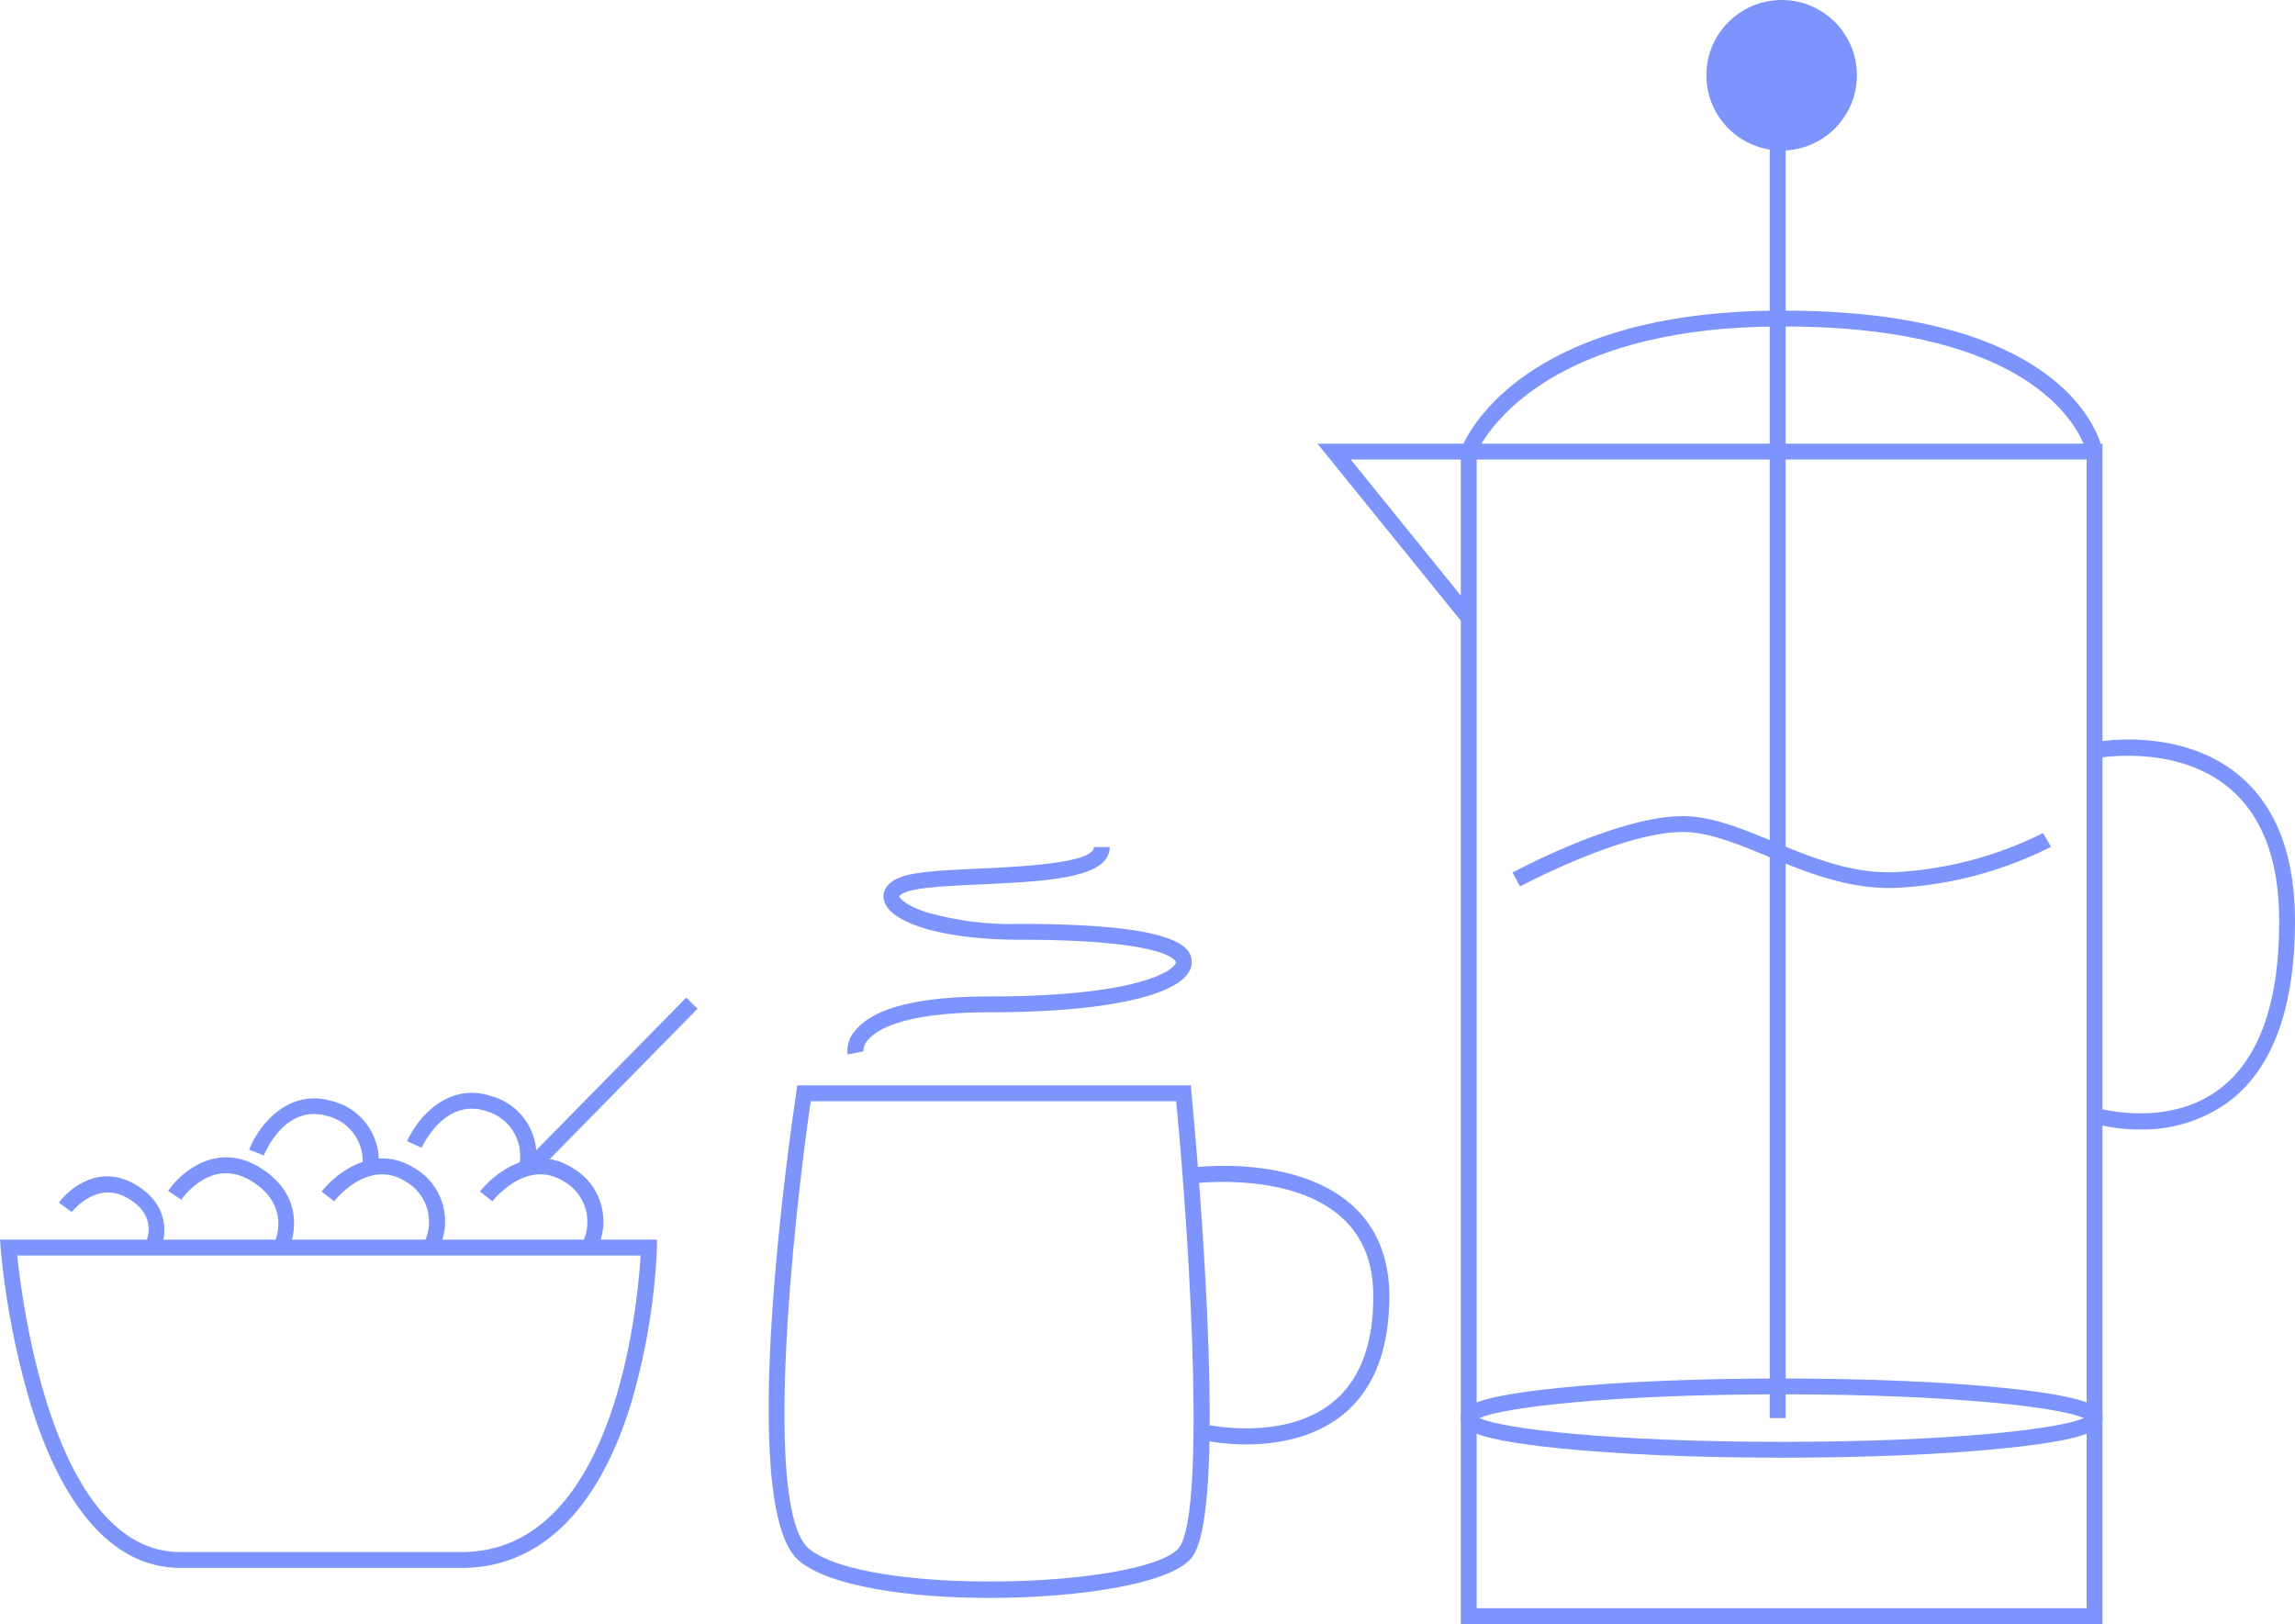 <svg id="Layer_1" data-name="Layer 1" xmlns="http://www.w3.org/2000/svg" viewBox="0 0 289.7 205">
  <defs>
    <style>
      .cls-1 {
        fill: #7c94fb;
      }
    </style>
  </defs>
  <title>morgenmad_1</title>
  <g>
    <path class="cls-1" d="M265.4,205h-81V78.35L166.3,56h18.44c1.53-3.21,9.69-16.63,39.66-16.79C257.57,39,264,52.45,265.17,56h.23Zm-79-2h77V58h-77ZM170.5,58l13.9,17.18V58ZM187,56h76c-1.57-3.72-8.8-15-38.61-14.79C198.15,41.35,189.34,52.15,187,56Z"/>
    <path class="cls-1" d="M224.9,184c-10.58,0-20.54-.42-28-1.18C184.4,181.56,184.4,180,184.4,179s0-2.56,12.47-3.82c7.49-.76,17.45-1.18,28-1.18s20.54.42,28,1.18C265.4,176.44,265.4,178,265.4,179s0,2.56-12.47,3.82C245.44,183.58,235.48,184,224.9,184Zm-38.13-5c2.85,1.34,16.56,3,38.13,3s35.28-1.66,38.13-3c-2.85-1.34-16.56-3-38.13-3S189.62,177.66,186.77,179Z"/>
    <rect class="cls-1" x="223.4" y="14" width="2" height="165"/>
    <circle class="cls-1" cx="224.9" cy="9.5" r="9.5"/>
    <path class="cls-1" d="M270.18,142.57a21.86,21.86,0,0,1-5.8-.74l.56-1.92c.09,0,8.71,2.47,15.21-2.43,5.05-3.8,7.59-11,7.55-21.3,0-7.66-2.18-13.31-6.39-16.78-6.65-5.49-16.37-3.74-16.46-3.72l-.38-2c.44-.08,10.71-1.95,18.1,4.13,4.69,3.87,7.09,10,7.13,18.33,0,11-2.77,18.72-8.36,22.92A18.41,18.41,0,0,1,270.18,142.57Z"/>
    <path class="cls-1" d="M238.49,112.09c-5.65,0-10.78-2.12-15.36-4-3.83-1.58-7.44-3.07-10.73-3.07-7.66,0-20.4,6.81-20.52,6.88l-.95-1.76c.54-.29,13.31-7.12,21.47-7.12,3.68,0,7.48,1.57,11.49,3.23,5.14,2.12,10.45,4.32,16.42,3.77a47.15,47.15,0,0,0,17.59-4.87l1,1.74A48.76,48.76,0,0,1,240.49,112C239.82,112.06,239.15,112.09,238.49,112.09Z"/>
    <g>
      <path class="cls-1" d="M157.32,182.32a26.74,26.74,0,0,1-5.3-.51l.44-1.95c.1,0,9.65,2.08,15.73-2.83,3.46-2.78,5.19-7.33,5.16-13.5,0-4.26-1.42-7.64-4.15-10-6.44-5.63-18.28-4.18-18.4-4.16l-.26-2c.53-.06,12.85-1.59,20,4.64,3.18,2.78,4.81,6.65,4.84,11.52,0,6.82-1.95,11.89-5.91,15.08C165.68,181.62,160.92,182.32,157.32,182.32Z"/>
      <path class="cls-1" d="M124.87,201.7c-10.09,0-20.14-1.44-24-4.68-8-6.64-1.15-53.81-.35-59.17l.13-.85h49.67l.08.9c0,.14,1.31,13.46,1.95,27.24,1.31,28.27-1.36,30.94-2.23,31.82C147.09,200,136,201.7,124.87,201.7ZM102.34,139c-2.17,14.85-6.12,51.57-.22,56.49,7.27,6,41.56,5,46.55.06,3.48-3.48,1.75-36.14-.2-56.55Z"/>
      <path class="cls-1" d="M107,133.1a3.77,3.77,0,0,1,1-3.06c2.29-2.83,8-4.26,16.84-4.26,19.4,0,23.6-3.48,23.6-4.34,0,0-.54-2.82-19.71-2.82-9.68,0-16.74-2.13-17.19-5.19-.08-.6,0-2.09,2.66-2.88,1.91-.56,5.36-.72,9.35-.91,5.08-.23,14.53-.67,14.53-2.71h2c0,3.95-8,4.32-16.44,4.71-3.7.17-7.19.34-8.87.83-1,.28-1.23.6-1.25.68s.6,1.09,3.43,2a38.77,38.77,0,0,0,11.78,1.47c19.46,0,21.71,2.75,21.71,4.82,0,3.91-9.81,6.34-25.6,6.34-10.65,0-14.1,2.15-15.21,3.42a2,2,0,0,0-.63,1.51Z"/>
    </g>
    <g>
      <path class="cls-1" d="M58.25,197.91H22.76c-8.14,0-14.64-7.06-18.82-20.42A102.06,102.06,0,0,1,.08,157.55L0,156.48H82.93l0,1a82.12,82.12,0,0,1-3.37,20C75.36,190.85,68,197.91,58.25,197.91ZM2.18,158.48c.64,6.23,4.67,37.43,20.58,37.43H58.25c19.45,0,22.25-31.32,22.61-37.43Z"/>
      <rect class="cls-1" x="63.08" y="135.79" width="28.52" height="2" transform="translate(-74.42 96.03) rotate(-45.48)"/>
      <path class="cls-1" d="M36.5,157.56l-1.81-.85c.09-.18,2.05-4.61-3-7.66s-8.65,2.17-8.8,2.39l-1.66-1.12c1.65-2.44,6.17-6.2,11.49-3C39.35,151.34,36.53,157.5,36.5,157.56Z"/>
      <path class="cls-1" d="M20.21,157.68l-1.79-.9c.16-.33,1.49-3.38-2.36-5.58s-6.84,1.62-7,1.78l-1.63-1.16c1.38-1.92,5.15-4.89,9.58-2.35S21.07,156,20.21,157.68Z"/>
      <path class="cls-1" d="M55.36,157.68l-1.79-.9a5.86,5.86,0,0,0-2.39-7.66c-4.68-2.92-8.85,2.3-9,2.52l-1.58-1.23c1.86-2.39,6.69-6.09,11.66-3A7.8,7.8,0,0,1,55.36,157.68Z"/>
      <path class="cls-1" d="M75.34,157.68l-1.78-.9a5.86,5.86,0,0,0-2.4-7.66c-4.67-2.92-8.84,2.3-9,2.52l-1.57-1.23c1.86-2.39,6.69-6.09,11.65-3A7.79,7.79,0,0,1,75.34,157.68Z"/>
      <path class="cls-1" d="M67.53,147.55l-2-.44a5.85,5.85,0,0,0-4.16-6.86c-5.24-1.71-8,4.36-8.15,4.62l-1.83-.82c1.23-2.77,5-7.52,10.6-5.7A7.77,7.77,0,0,1,67.53,147.55Z"/>
      <path class="cls-1" d="M47.71,147.88l-2-.35a5.87,5.87,0,0,0-4.47-6.68c-5.3-1.48-7.83,4.71-7.93,5l-1.86-.73c1.1-2.82,4.69-7.74,10.33-6.17A7.8,7.8,0,0,1,47.71,147.88Z"/>
    </g>
  </g>
</svg>
